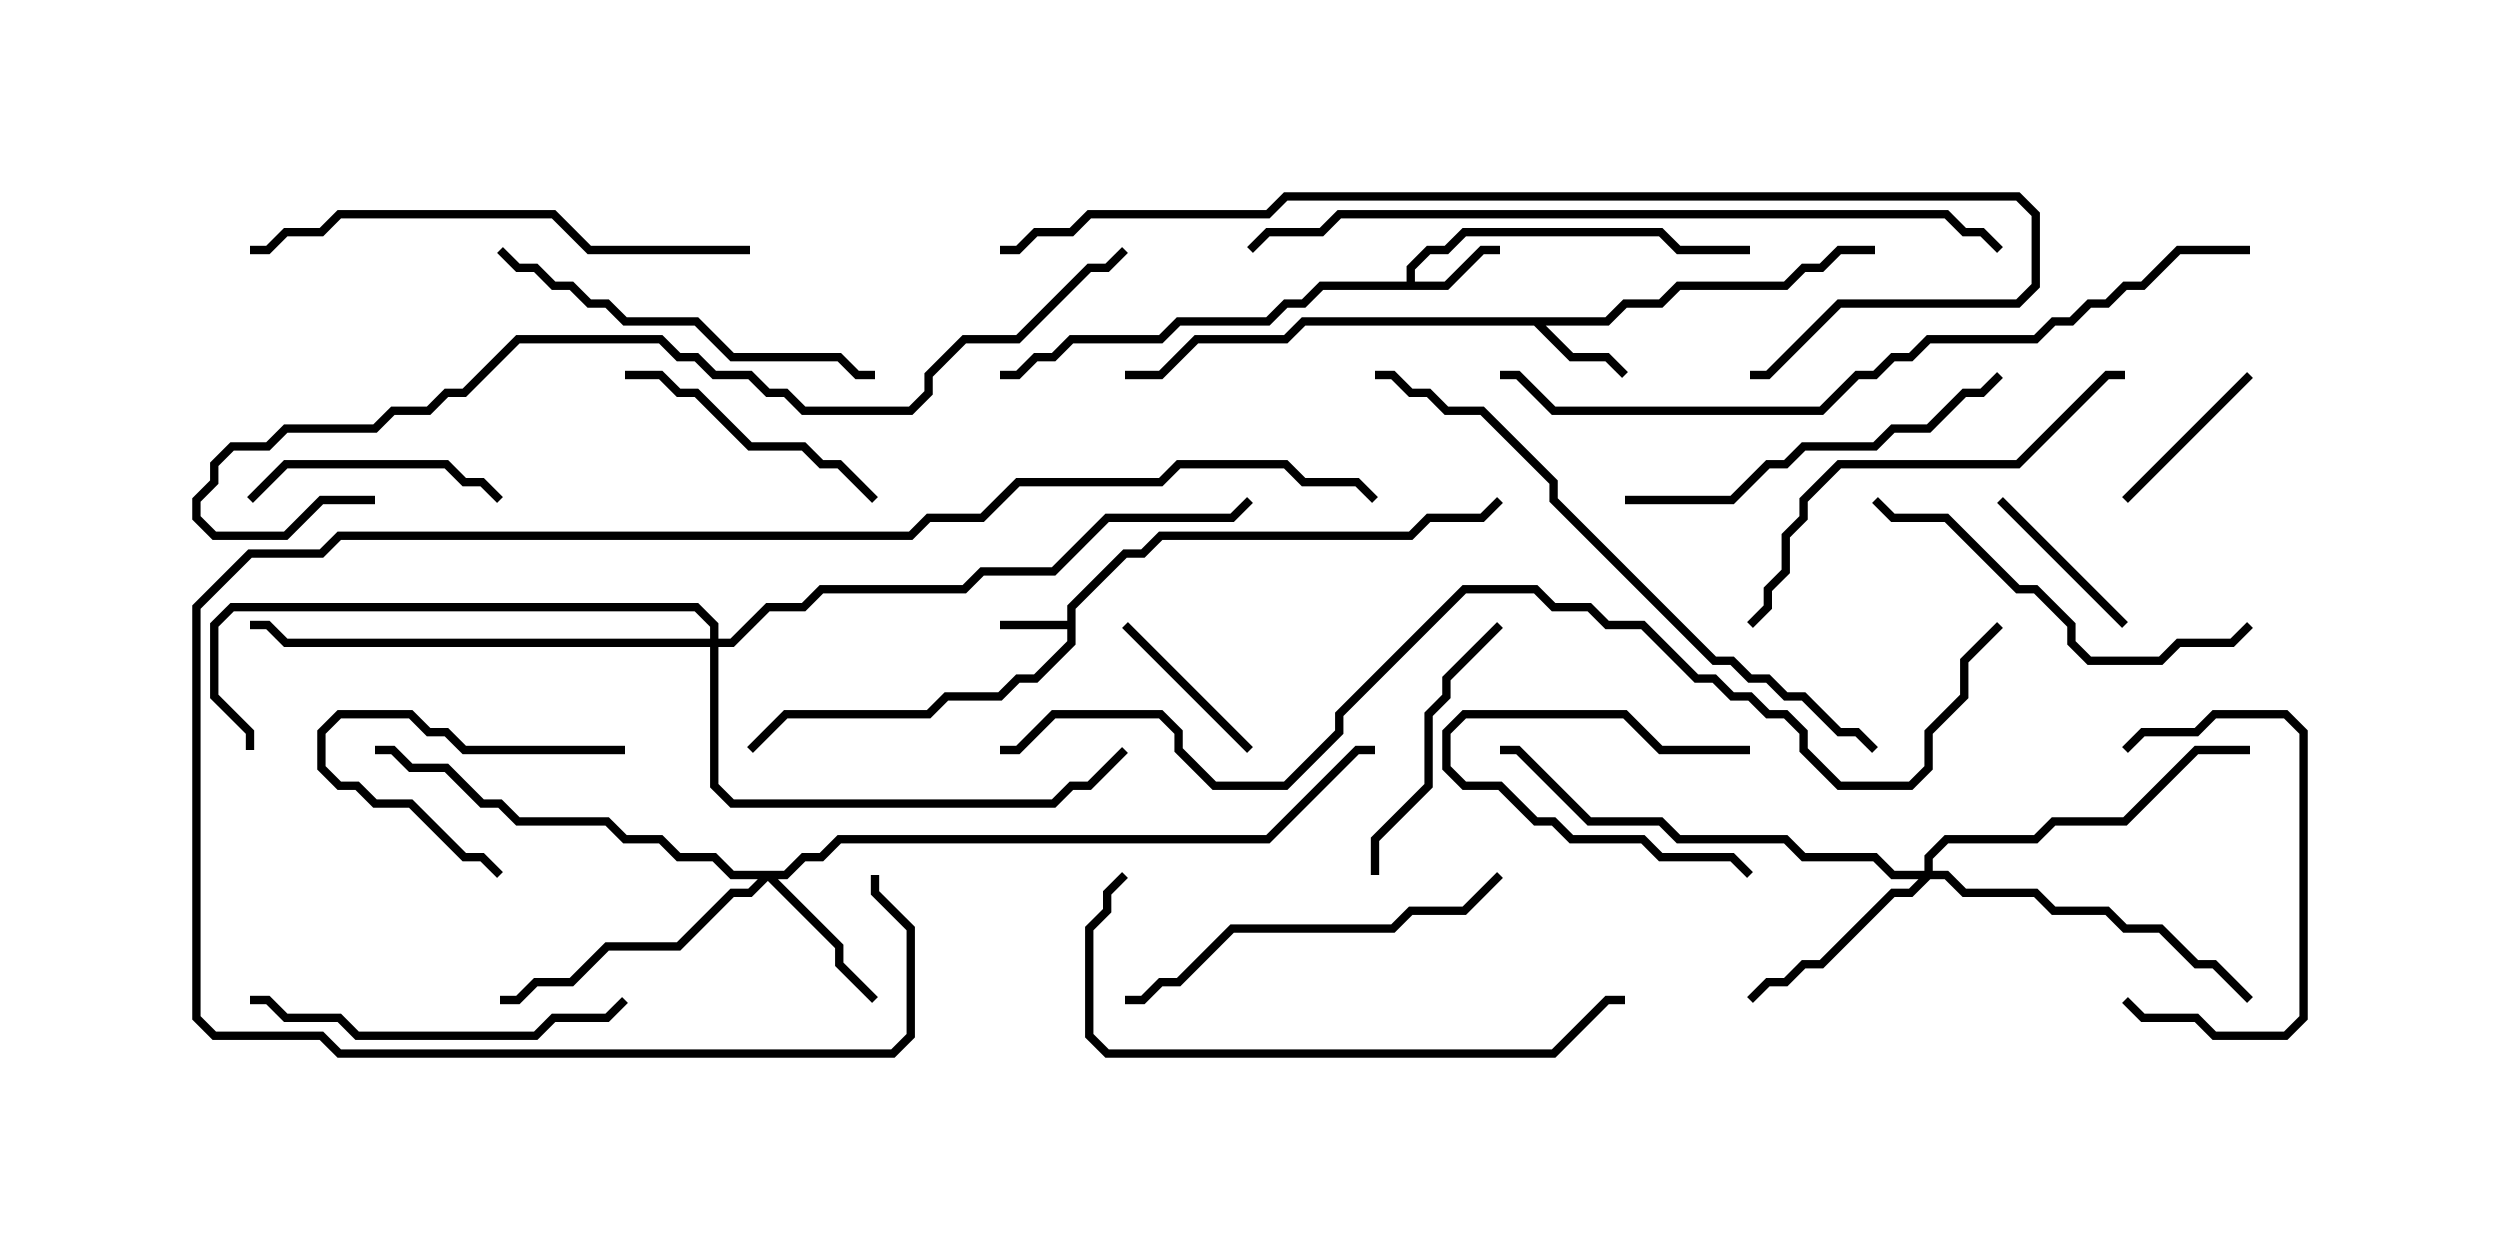 <svg version="1.1" width="30" height="15" xmlns="http://www.w3.org/2000/svg"><path d="M12.807,7.45L12.807,7.265L13.479,6.593L13.694,6.593L13.908,6.379L16.908,6.379L17.122,6.164L17.765,6.164L17.965,5.965L18.035,6.035L17.806,6.264L17.164,6.264L16.949,6.479L13.949,6.479L13.735,6.693L13.521,6.693L12.907,7.306L12.907,7.735L12.449,8.193L12.235,8.193L12.021,8.407L11.378,8.407L11.164,8.621L9.449,8.621L9.035,9.035L8.965,8.965L9.408,8.521L11.122,8.521L11.336,8.307L11.979,8.307L12.194,8.093L12.408,8.093L12.807,7.694L12.807,7.55L12,7.55L12,7.45z" stroke="none"/><path d="M16.879,3.379L16.879,3.194L17.122,2.95L17.336,2.95L17.551,2.736L19.949,2.736L20.164,2.95L21,2.95L21,3.05L20.122,3.05L19.908,2.836L17.592,2.836L17.378,3.05L17.164,3.05L16.979,3.235L16.979,3.379L17.336,3.379L17.765,2.95L18,2.95L18,3.05L17.806,3.05L17.378,3.479L15.878,3.479L15.664,3.693L15.449,3.693L15.235,3.907L14.164,3.907L13.949,4.121L12.878,4.121L12.664,4.336L12.449,4.336L12.235,4.55L12,4.55L12,4.45L12.194,4.45L12.408,4.236L12.622,4.236L12.836,4.021L13.908,4.021L14.122,3.807L15.194,3.807L15.408,3.593L15.622,3.593L15.836,3.379z" stroke="none"/><path d="M19.265,3.807L19.479,3.593L19.908,3.593L20.122,3.379L21.408,3.379L21.622,3.164L21.836,3.164L22.051,2.95L22.5,2.95L22.5,3.05L22.092,3.05L21.878,3.264L21.664,3.264L21.449,3.479L20.164,3.479L19.949,3.693L19.521,3.693L19.306,3.907L18.549,3.907L18.878,4.236L19.306,4.236L19.535,4.465L19.465,4.535L19.265,4.336L18.836,4.336L18.408,3.907L15.664,3.907L15.449,4.121L14.378,4.121L13.949,4.55L13.5,4.55L13.5,4.45L13.908,4.45L14.336,4.021L15.408,4.021L15.622,3.807z" stroke="none"/><path d="M9.408,10.45L9.622,10.236L9.836,10.236L10.051,10.021L15.194,10.021L16.265,8.95L16.5,8.95L16.5,9.05L16.306,9.05L15.235,10.121L10.092,10.121L9.878,10.336L9.664,10.336L9.449,10.55L9.335,10.55L10.121,11.336L10.121,11.551L10.535,11.965L10.465,12.035L10.021,11.592L10.021,11.378L9.214,10.571L9.021,10.764L8.806,10.764L8.164,11.407L7.306,11.407L6.878,11.836L6.449,11.836L6.235,12.05L6,12.05L6,11.95L6.194,11.95L6.408,11.736L6.836,11.736L7.265,11.307L8.122,11.307L8.765,10.664L8.979,10.664L9.094,10.55L8.765,10.55L8.551,10.336L8.122,10.336L7.908,10.121L7.479,10.121L7.265,9.907L6.194,9.907L5.979,9.693L5.765,9.693L5.336,9.264L4.908,9.264L4.694,9.05L4.5,9.05L4.5,8.95L4.735,8.95L4.949,9.164L5.378,9.164L5.806,9.593L6.021,9.593L6.235,9.807L7.306,9.807L7.521,10.021L7.949,10.021L8.164,10.236L8.592,10.236L8.806,10.45z" stroke="none"/><path d="M23.093,10.45L23.093,10.265L23.336,10.021L24.408,10.021L24.622,9.807L25.479,9.807L26.336,8.95L27,8.95L27,9.05L26.378,9.05L25.521,9.907L24.664,9.907L24.449,10.121L23.378,10.121L23.193,10.306L23.193,10.45L23.378,10.45L23.592,10.664L24.449,10.664L24.664,10.879L25.306,10.879L25.521,11.093L25.949,11.093L26.378,11.521L26.592,11.521L27.035,11.965L26.965,12.035L26.551,11.621L26.336,11.621L25.908,11.193L25.479,11.193L25.265,10.979L24.622,10.979L24.408,10.764L23.551,10.764L23.336,10.55L23.164,10.55L22.949,10.764L22.735,10.764L21.878,11.621L21.664,11.621L21.449,11.836L21.235,11.836L21.035,12.035L20.965,11.965L21.194,11.736L21.408,11.736L21.622,11.521L21.836,11.521L22.694,10.664L22.908,10.664L23.022,10.55L22.694,10.55L22.479,10.336L21.622,10.336L21.408,10.121L20.122,10.121L19.908,9.907L19.051,9.907L18.194,9.05L18,9.05L18,8.95L18.235,8.95L19.092,9.807L19.949,9.807L20.164,10.021L21.449,10.021L21.664,10.236L22.521,10.236L22.735,10.45z" stroke="none"/><path d="M8.521,7.664L8.521,7.521L8.336,7.336L2.806,7.336L2.621,7.521L2.621,8.336L3.05,8.765L3.05,9L2.95,9L2.95,8.806L2.521,8.378L2.521,7.479L2.765,7.236L8.378,7.236L8.621,7.479L8.621,7.664L8.765,7.664L9.194,7.236L9.622,7.236L9.836,7.021L11.551,7.021L11.765,6.807L12.622,6.807L13.265,6.164L14.765,6.164L14.965,5.965L15.035,6.035L14.806,6.264L13.306,6.264L12.664,6.907L11.806,6.907L11.592,7.121L9.878,7.121L9.664,7.336L9.235,7.336L8.806,7.764L8.621,7.764L8.621,9.408L8.806,9.593L12.622,9.593L12.836,9.379L13.051,9.379L13.465,8.965L13.535,9.035L13.092,9.479L12.878,9.479L12.664,9.693L8.765,9.693L8.521,9.449L8.521,7.764L3.408,7.764L3.194,7.55L3,7.55L3,7.45L3.235,7.45L3.449,7.664z" stroke="none"/><path d="M21,8.95L21,9.05L19.908,9.05L19.479,8.621L17.592,8.621L17.407,8.806L17.407,9.194L17.592,9.379L18.021,9.379L18.449,9.807L18.664,9.807L18.878,10.021L19.735,10.021L19.949,10.236L20.806,10.236L21.035,10.465L20.965,10.535L20.765,10.336L19.908,10.336L19.694,10.121L18.836,10.121L18.622,9.907L18.408,9.907L17.979,9.479L17.551,9.479L17.307,9.235L17.307,8.765L17.551,8.521L19.521,8.521L19.949,8.95z" stroke="none"/><path d="M15.035,8.965L14.965,9.035L13.465,7.535L13.535,7.465z" stroke="none"/><path d="M25.535,7.465L25.465,7.535L23.965,6.035L24.035,5.965z" stroke="none"/><path d="M26.965,4.465L27.035,4.535L25.535,6.035L25.465,5.965z" stroke="none"/><path d="M7.5,8.95L7.5,9.05L5.551,9.05L5.336,8.836L5.122,8.836L4.908,8.621L4.092,8.621L3.907,8.806L3.907,9.194L4.092,9.379L4.306,9.379L4.521,9.593L4.949,9.593L5.592,10.236L5.806,10.236L6.035,10.465L5.965,10.535L5.765,10.336L5.551,10.336L4.908,9.693L4.479,9.693L4.265,9.479L4.051,9.479L3.807,9.235L3.807,8.765L4.051,8.521L4.949,8.521L5.164,8.736L5.378,8.736L5.592,8.95z" stroke="none"/><path d="M6.035,5.965L5.965,6.035L5.765,5.836L5.551,5.836L5.336,5.621L3.449,5.621L3.035,6.035L2.965,5.965L3.408,5.521L5.378,5.521L5.592,5.736L5.806,5.736z" stroke="none"/><path d="M25.535,9.035L25.465,8.965L25.694,8.736L26.336,8.736L26.551,8.521L27.449,8.521L27.693,8.765L27.693,12.235L27.449,12.479L26.551,12.479L26.336,12.264L25.694,12.264L25.465,12.035L25.535,11.965L25.735,12.164L26.378,12.164L26.592,12.379L27.408,12.379L27.593,12.194L27.593,8.806L27.408,8.621L26.592,8.621L26.378,8.836L25.735,8.836z" stroke="none"/><path d="M17.965,7.465L18.035,7.535L17.407,8.164L17.407,8.378L17.193,8.592L17.193,9.449L16.55,10.092L16.55,10.5L16.45,10.5L16.45,10.051L17.093,9.408L17.093,8.551L17.307,8.336L17.307,8.122z" stroke="none"/><path d="M7.5,4.55L7.5,4.45L7.949,4.45L8.164,4.664L8.378,4.664L9.021,5.307L9.664,5.307L9.878,5.521L10.092,5.521L10.535,5.965L10.465,6.035L10.051,5.621L9.836,5.621L9.622,5.407L8.979,5.407L8.336,4.764L8.122,4.764L7.908,4.55z" stroke="none"/><path d="M7.465,11.965L7.535,12.035L7.306,12.264L6.664,12.264L6.449,12.479L4.265,12.479L4.051,12.264L3.408,12.264L3.194,12.05L3,12.05L3,11.95L3.235,11.95L3.449,12.164L4.092,12.164L4.306,12.379L6.408,12.379L6.622,12.164L7.265,12.164z" stroke="none"/><path d="M19.5,6.05L19.5,5.95L20.765,5.95L21.194,5.521L21.408,5.521L21.622,5.307L22.479,5.307L22.694,5.093L23.122,5.093L23.551,4.664L23.765,4.664L23.965,4.465L24.035,4.535L23.806,4.764L23.592,4.764L23.164,5.193L22.735,5.193L22.521,5.407L21.664,5.407L21.449,5.621L21.235,5.621L20.806,6.05z" stroke="none"/><path d="M13.5,12.05L13.5,11.95L13.694,11.95L13.908,11.736L14.122,11.736L14.765,11.093L16.694,11.093L16.908,10.879L17.551,10.879L17.965,10.465L18.035,10.535L17.592,10.979L16.949,10.979L16.735,11.193L14.806,11.193L14.164,11.836L13.949,11.836L13.735,12.05z" stroke="none"/><path d="M5.965,3.035L6.035,2.965L6.235,3.164L6.449,3.164L6.664,3.379L6.878,3.379L7.092,3.593L7.306,3.593L7.521,3.807L8.378,3.807L8.806,4.236L10.092,4.236L10.306,4.45L10.5,4.45L10.5,4.55L10.265,4.55L10.051,4.336L8.765,4.336L8.336,3.907L7.479,3.907L7.265,3.693L7.051,3.693L6.836,3.479L6.622,3.479L6.408,3.264L6.194,3.264z" stroke="none"/><path d="M26.965,7.465L27.035,7.535L26.806,7.764L26.164,7.764L25.949,7.979L25.051,7.979L24.807,7.735L24.807,7.521L24.408,7.121L24.194,7.121L23.336,6.264L22.694,6.264L22.465,6.035L22.535,5.965L22.735,6.164L23.378,6.164L24.235,7.021L24.449,7.021L24.907,7.479L24.907,7.694L25.092,7.879L25.908,7.879L26.122,7.664L26.765,7.664z" stroke="none"/><path d="M21.035,7.535L20.965,7.465L21.164,7.265L21.164,7.051L21.379,6.836L21.379,6.408L21.593,6.194L21.593,5.979L22.051,5.521L24.194,5.521L25.265,4.45L25.5,4.45L25.5,4.55L25.306,4.55L24.235,5.621L22.092,5.621L21.693,6.021L21.693,6.235L21.479,6.449L21.479,6.878L21.264,7.092L21.264,7.306z" stroke="none"/><path d="M9,2.95L9,3.05L7.051,3.05L6.622,2.621L4.092,2.621L3.878,2.836L3.449,2.836L3.235,3.05L3,3.05L3,2.95L3.194,2.95L3.408,2.736L3.836,2.736L4.051,2.521L6.664,2.521L7.092,2.95z" stroke="none"/><path d="M13.465,10.465L13.535,10.535L13.336,10.735L13.336,10.949L13.121,11.164L13.121,12.408L13.306,12.593L18.622,12.593L19.265,11.95L19.5,11.95L19.5,12.05L19.306,12.05L18.664,12.693L13.265,12.693L13.021,12.449L13.021,11.122L13.236,10.908L13.236,10.694z" stroke="none"/><path d="M16.535,5.965L16.465,6.035L16.265,5.836L15.622,5.836L15.408,5.621L14.164,5.621L13.949,5.836L12.235,5.836L11.806,6.264L11.164,6.264L10.949,6.479L4.092,6.479L3.878,6.693L3.021,6.693L2.407,7.306L2.407,12.194L2.592,12.379L3.878,12.379L4.092,12.593L10.694,12.593L10.879,12.408L10.879,11.164L10.45,10.735L10.45,10.5L10.55,10.5L10.55,10.694L10.979,11.122L10.979,12.449L10.735,12.693L4.051,12.693L3.836,12.479L2.551,12.479L2.307,12.235L2.307,7.265L2.979,6.593L3.836,6.593L4.051,6.379L10.908,6.379L11.122,6.164L11.765,6.164L12.194,5.736L13.908,5.736L14.122,5.521L15.449,5.521L15.664,5.736L16.306,5.736z" stroke="none"/><path d="M22.535,8.965L22.465,9.035L22.265,8.836L22.051,8.836L21.622,8.407L21.408,8.407L21.194,8.193L20.979,8.193L20.765,7.979L20.551,7.979L18.593,6.021L18.593,5.806L17.765,4.979L17.336,4.979L17.122,4.764L16.908,4.764L16.694,4.55L16.5,4.55L16.5,4.45L16.735,4.45L16.949,4.664L17.164,4.664L17.378,4.879L17.806,4.879L18.693,5.765L18.693,5.979L20.592,7.879L20.806,7.879L21.021,8.093L21.235,8.093L21.449,8.307L21.664,8.307L22.092,8.736L22.306,8.736z" stroke="none"/><path d="M24.035,2.965L23.965,3.035L23.765,2.836L23.551,2.836L23.336,2.621L16.092,2.621L15.878,2.836L15.235,2.836L15.035,3.035L14.965,2.965L15.194,2.736L15.836,2.736L16.051,2.521L23.378,2.521L23.592,2.736L23.806,2.736z" stroke="none"/><path d="M12,3.05L12,2.95L12.194,2.95L12.408,2.736L12.836,2.736L13.051,2.521L15.194,2.521L15.408,2.307L24.235,2.307L24.479,2.551L24.479,3.449L24.235,3.693L22.092,3.693L21.235,4.55L21,4.55L21,4.45L21.194,4.45L22.051,3.593L24.194,3.593L24.379,3.408L24.379,2.592L24.194,2.407L15.449,2.407L15.235,2.621L13.092,2.621L12.878,2.836L12.449,2.836L12.235,3.05z" stroke="none"/><path d="M27,2.95L27,3.05L26.164,3.05L25.735,3.479L25.521,3.479L25.306,3.693L25.092,3.693L24.878,3.907L24.664,3.907L24.449,4.121L23.164,4.121L22.949,4.336L22.735,4.336L22.521,4.55L22.306,4.55L21.878,4.979L18.622,4.979L18.194,4.55L18,4.55L18,4.45L18.235,4.45L18.664,4.879L21.836,4.879L22.265,4.45L22.479,4.45L22.694,4.236L22.908,4.236L23.122,4.021L24.408,4.021L24.622,3.807L24.836,3.807L25.051,3.593L25.265,3.593L25.479,3.379L25.694,3.379L26.122,2.95z" stroke="none"/><path d="M4.5,5.95L4.5,6.05L3.878,6.05L3.449,6.479L2.551,6.479L2.307,6.235L2.307,5.979L2.521,5.765L2.521,5.551L2.765,5.307L3.194,5.307L3.408,5.093L4.479,5.093L4.694,4.879L5.122,4.879L5.336,4.664L5.551,4.664L6.194,4.021L7.949,4.021L8.164,4.236L8.378,4.236L8.592,4.45L9.021,4.45L9.235,4.664L9.449,4.664L9.664,4.879L10.908,4.879L11.093,4.694L11.093,4.479L11.551,4.021L12.194,4.021L13.051,3.164L13.265,3.164L13.465,2.965L13.535,3.035L13.306,3.264L13.092,3.264L12.235,4.121L11.592,4.121L11.193,4.521L11.193,4.735L10.949,4.979L9.622,4.979L9.408,4.764L9.194,4.764L8.979,4.55L8.551,4.55L8.336,4.336L8.122,4.336L7.908,4.121L6.235,4.121L5.592,4.764L5.378,4.764L5.164,4.979L4.735,4.979L4.521,5.193L3.449,5.193L3.235,5.407L2.806,5.407L2.621,5.592L2.621,5.806L2.407,6.021L2.407,6.194L2.592,6.379L3.408,6.379L3.836,5.95z" stroke="none"/><path d="M23.965,7.465L24.035,7.535L23.621,7.949L23.621,8.378L23.193,8.806L23.193,9.235L22.949,9.479L22.051,9.479L21.593,9.021L21.593,8.806L21.408,8.621L21.194,8.621L20.979,8.407L20.765,8.407L20.551,8.193L20.336,8.193L19.694,7.55L19.265,7.55L19.051,7.336L18.622,7.336L18.408,7.121L17.592,7.121L16.121,8.592L16.121,8.806L15.449,9.479L14.551,9.479L14.093,9.021L14.093,8.806L13.908,8.621L12.664,8.621L12.235,9.05L12,9.05L12,8.95L12.194,8.95L12.622,8.521L13.949,8.521L14.193,8.765L14.193,8.979L14.592,9.379L15.408,9.379L16.021,8.765L16.021,8.551L17.551,7.021L18.449,7.021L18.664,7.236L19.092,7.236L19.306,7.45L19.735,7.45L20.378,8.093L20.592,8.093L20.806,8.307L21.021,8.307L21.235,8.521L21.449,8.521L21.693,8.765L21.693,8.979L22.092,9.379L22.908,9.379L23.093,9.194L23.093,8.765L23.521,8.336L23.521,7.908z" stroke="none"/></svg>
